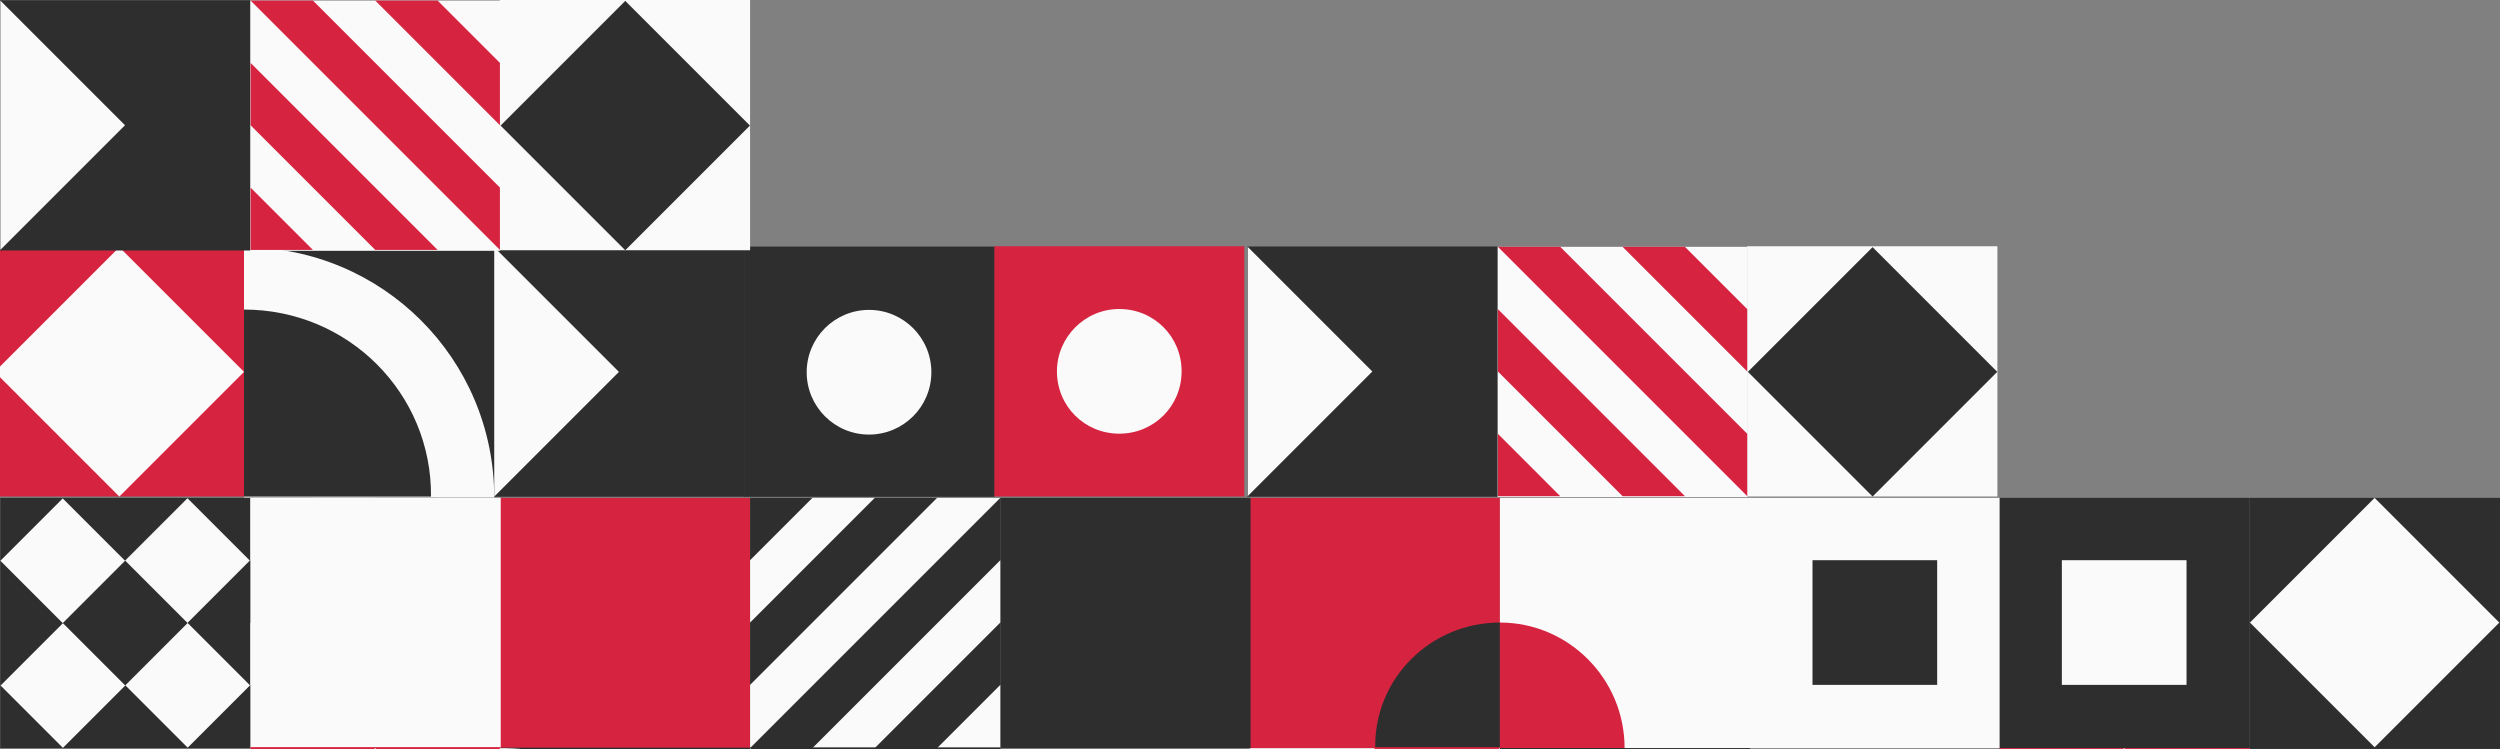 <svg width="467" height="140" viewBox="0 0 467 140" fill="none" xmlns="http://www.w3.org/2000/svg">
<rect x="0" y="0" width="467" height="140" fill="#808080" stroke="none"/>
<g clip-path="url(#clip0_174_736)">
<path d="M467 93H420.254V139.745H467V93Z" fill="#2E2E2E"/>
<path d="M420.254 93H373.509V139.745H420.254V93Z" fill="#2E2E2E"/>
<path d="M280.185 139.745H233.439V186.491H280.185V139.745Z" fill="#FAFAFA"/>
<path d="M467 139.745H420.254V186.491H467V139.745Z" fill="#2E2E2E"/>
<path d="M140.115 93H93.369V139.745H140.115V93Z" fill="#D62340"/>
<path d="M373.509 93H326.763V139.745H373.509V93Z" fill="#FAFAFA"/>
<path d="M420.254 139.745H373.509V186.491H420.254V139.745Z" fill="#D62340"/>
<path d="M46.79 93H0.045L0.045 139.745H46.79L46.79 93Z" fill="#2E2E2E"/>
<path d="M280.185 93H233.439V139.745H280.185V93Z" fill="#D62340"/>
<path d="M233.605 93H186.86V139.745H233.605V93Z" fill="#2E2E2E"/>
<path d="M93.536 93H46.79L46.79 139.745H93.536V93Z" fill="#FAFAFA"/>
<path d="M186.86 93H140.115V139.745H186.86V93Z" fill="#2E2E2E"/>
<path d="M326.93 93H280.185V139.745H326.93V93Z" fill="#FAFAFA"/>
<path d="M326.93 139.745H280.185V186.491H326.93V139.745Z" fill="#2E2E2E"/>
<path d="M23.361 104.751L11.716 93.106L0.071 104.751L11.716 116.397L23.361 104.751Z" fill="#FAFAFA"/>
<path d="M46.666 104.714L35.021 93.069L23.375 104.714L35.021 116.359L46.666 104.714Z" fill="#FAFAFA"/>
<path d="M23.399 128.056L11.754 116.411L0.108 128.056L11.754 139.701L23.399 128.056Z" fill="#FAFAFA"/>
<path d="M46.704 128.019L35.058 116.373L23.413 128.019L35.058 139.664L46.704 128.019Z" fill="#FAFAFA"/>
<path d="M81.725 93L93.369 104.645V93H81.725Z" fill="#FAFAFA"/>
<path d="M70.08 93H58.435L93.369 127.934V116.29L70.08 93Z" fill="#FAFAFA"/>
<path d="M46.79 93L93.369 139.745H81.725L46.79 104.645V93Z" fill="#FAFAFA"/>
<path d="M46.79 116.29L70.08 139.746H58.435L46.79 127.934V116.29Z" fill="#FAFAFA"/>
<path d="M186.86 127.934L175.049 139.746H186.86V127.934Z" fill="#FAFAFA"/>
<path d="M186.86 116.289V104.645L151.76 139.745H163.404L186.86 116.289Z" fill="#FAFAFA"/>
<path d="M186.86 93L140.115 139.745V127.934L175.049 93H186.86Z" fill="#FAFAFA"/>
<path d="M163.404 93L140.115 116.29V104.645L151.759 93H163.404Z" fill="#FAFAFA"/>
<path d="M280.185 116.29V139.579H256.895C256.729 126.77 267.209 116.29 280.185 116.29Z" fill="#2E2E2E"/>
<path d="M303.474 139.746H280.185V116.29C292.994 116.29 303.474 126.77 303.474 139.746Z" fill="#D62340"/>
<path d="M280.185 163.035V139.745H303.474C303.474 152.555 292.994 163.035 280.185 163.035Z" fill="#2E2E2E"/>
<path d="M256.729 139.745H280.018V163.035C267.209 163.035 256.729 152.555 256.729 139.745Z" fill="#D62340"/>
<path d="M361.864 104.645H338.575V127.934H361.864V104.645Z" fill="#2E2E2E"/>
<path d="M408.443 104.645H385.154V127.934H408.443V104.645Z" fill="#FAFAFA"/>
<path d="M373.509 163.035L396.798 139.745L420.254 163.035H373.509Z" fill="#FAFAFA"/>
<path d="M466.87 116.298L443.58 93.007L420.289 116.298L443.58 139.588L466.87 116.298Z" fill="#FAFAFA"/>
<path d="M455.107 116.297L443.462 104.652L431.817 116.297L443.462 127.943L455.107 116.297Z" fill="#FAFAFA"/>
<path d="M46.79 139.564L46.79 186.309H93.536V139.564H46.79Z" fill="#D62340"/>
<path d="M93.475 139.669V186.414H140.22V139.669H93.475Z" fill="#2E2E2E"/>
<path d="M140.16 139.608V186.354H186.905V139.608H140.16Z" fill="#2E2E2E"/>
<path d="M93.369 139.745V186.491H140.114C140.114 160.54 119.154 139.745 93.369 139.745Z" fill="#FAFAFA"/>
<path d="M70.082 139.736L46.791 163.027L70.082 186.317L93.372 163.027L70.082 139.736Z" fill="#FAFAFA"/>
<path d="M140.115 186.324L163.404 163.035L140.115 139.745V186.324Z" fill="#FAFAFA"/>
<path d="M373.115 92.745V46L326.369 46V92.745H373.115Z" fill="#FAFAFA"/>
<path d="M326.43 92.851V46.106L279.685 46.106V92.851H326.43Z" fill="#FAFAFA"/>
<path d="M279.745 92.79V46.045L233 46.045V92.79H279.745Z" fill="#2E2E2E"/>
<path d="M291.452 92.685L279.808 81.04V92.685H291.452Z" fill="#D62340"/>
<path d="M303.097 92.685H314.742L279.808 57.751V69.396L303.097 92.685Z" fill="#D62340"/>
<path d="M326.387 92.685L279.808 46.106H291.452L326.387 81.04V92.685Z" fill="#D62340"/>
<path d="M326.387 69.396L303.097 46.106H314.742L326.387 57.751V69.396Z" fill="#D62340"/>
<path d="M349.796 92.748L373.086 69.458L349.796 46.167L326.506 69.458L349.796 92.748Z" fill="#2E2E2E"/>
<path d="M233.063 46.107L256.352 69.396L233.063 92.686V46.107Z" fill="#FAFAFA"/>
<path d="M-1 46L-1 92.745H45.745L45.745 46L-1 46Z" fill="#D62340"/>
<path d="M45.685 46.105L45.685 92.851H92.43V46.105L45.685 46.105Z" fill="#2E2E2E"/>
<path d="M92.369 46.045V92.79H139.115V46.045L92.369 46.045Z" fill="#2E2E2E"/>
<path d="M45.579 46.182L45.579 92.927H92.324C92.324 66.976 71.364 46.182 45.579 46.182Z" fill="#FAFAFA"/>
<path d="M45.579 57.827L45.579 92.761H80.513C80.68 73.464 65.042 57.827 45.579 57.827Z" fill="#2E2E2E"/>
<path d="M22.292 46.173L-0.999 69.463L22.292 92.754L45.582 69.463L22.292 46.173Z" fill="#FAFAFA"/>
<path d="M92.324 92.761L115.614 69.471L92.324 46.182V92.761Z" fill="#FAFAFA"/>
<path d="M185.685 46.001V92.746H232.43V46.001L185.685 46.001Z" fill="#D62340"/>
<path d="M139 46.062V92.807H185.745V46.062L139 46.062Z" fill="#2E2E2E"/>
<path d="M162.334 81.178C168.766 81.178 173.979 75.964 173.979 69.533C173.979 63.102 168.766 57.888 162.334 57.888C155.903 57.888 150.69 63.102 150.69 69.533C150.69 75.964 155.903 81.178 162.334 81.178Z" fill="#FAFAFA"/>
<path d="M209.08 57.722C215.568 57.722 220.725 62.879 220.725 69.366C220.725 75.854 215.568 81.011 209.08 81.011C202.592 81.011 197.435 75.854 197.435 69.366C197.435 63.045 202.592 57.722 209.08 57.722Z" fill="#FAFAFA"/>
<path d="M140.115 46.745V0L93.369 0V46.745L140.115 46.745Z" fill="#FAFAFA"/>
<path d="M93.43 46.851V0.106L46.685 0.106L46.685 46.851L93.43 46.851Z" fill="#FAFAFA"/>
<path d="M46.745 46.791L46.745 0.045L-1.52588e-05 0.045L-1.52588e-05 46.791L46.745 46.791Z" fill="#2E2E2E"/>
<path d="M58.452 46.685L46.808 35.041V46.685H58.452Z" fill="#D62340"/>
<path d="M70.097 46.685L81.742 46.685L46.808 11.751V23.396L70.097 46.685Z" fill="#D62340"/>
<path d="M93.387 46.685L46.808 0.106L58.452 0.106L93.387 35.041V46.685Z" fill="#D62340"/>
<path d="M93.387 23.396L70.097 0.106L81.742 0.106L93.387 11.751V23.396Z" fill="#D62340"/>
<path d="M116.796 46.748L140.086 23.458L116.796 0.167L93.505 23.458L116.796 46.748Z" fill="#2E2E2E"/>
<path d="M0.063 0.107L23.352 23.396L0.063 46.686L0.063 0.107Z" fill="#FAFAFA"/>
</g>
<defs>
<clipPath id="clip0_174_736">
<rect width="467" height="140" fill="white"/>
</clipPath>
</defs>
</svg>
